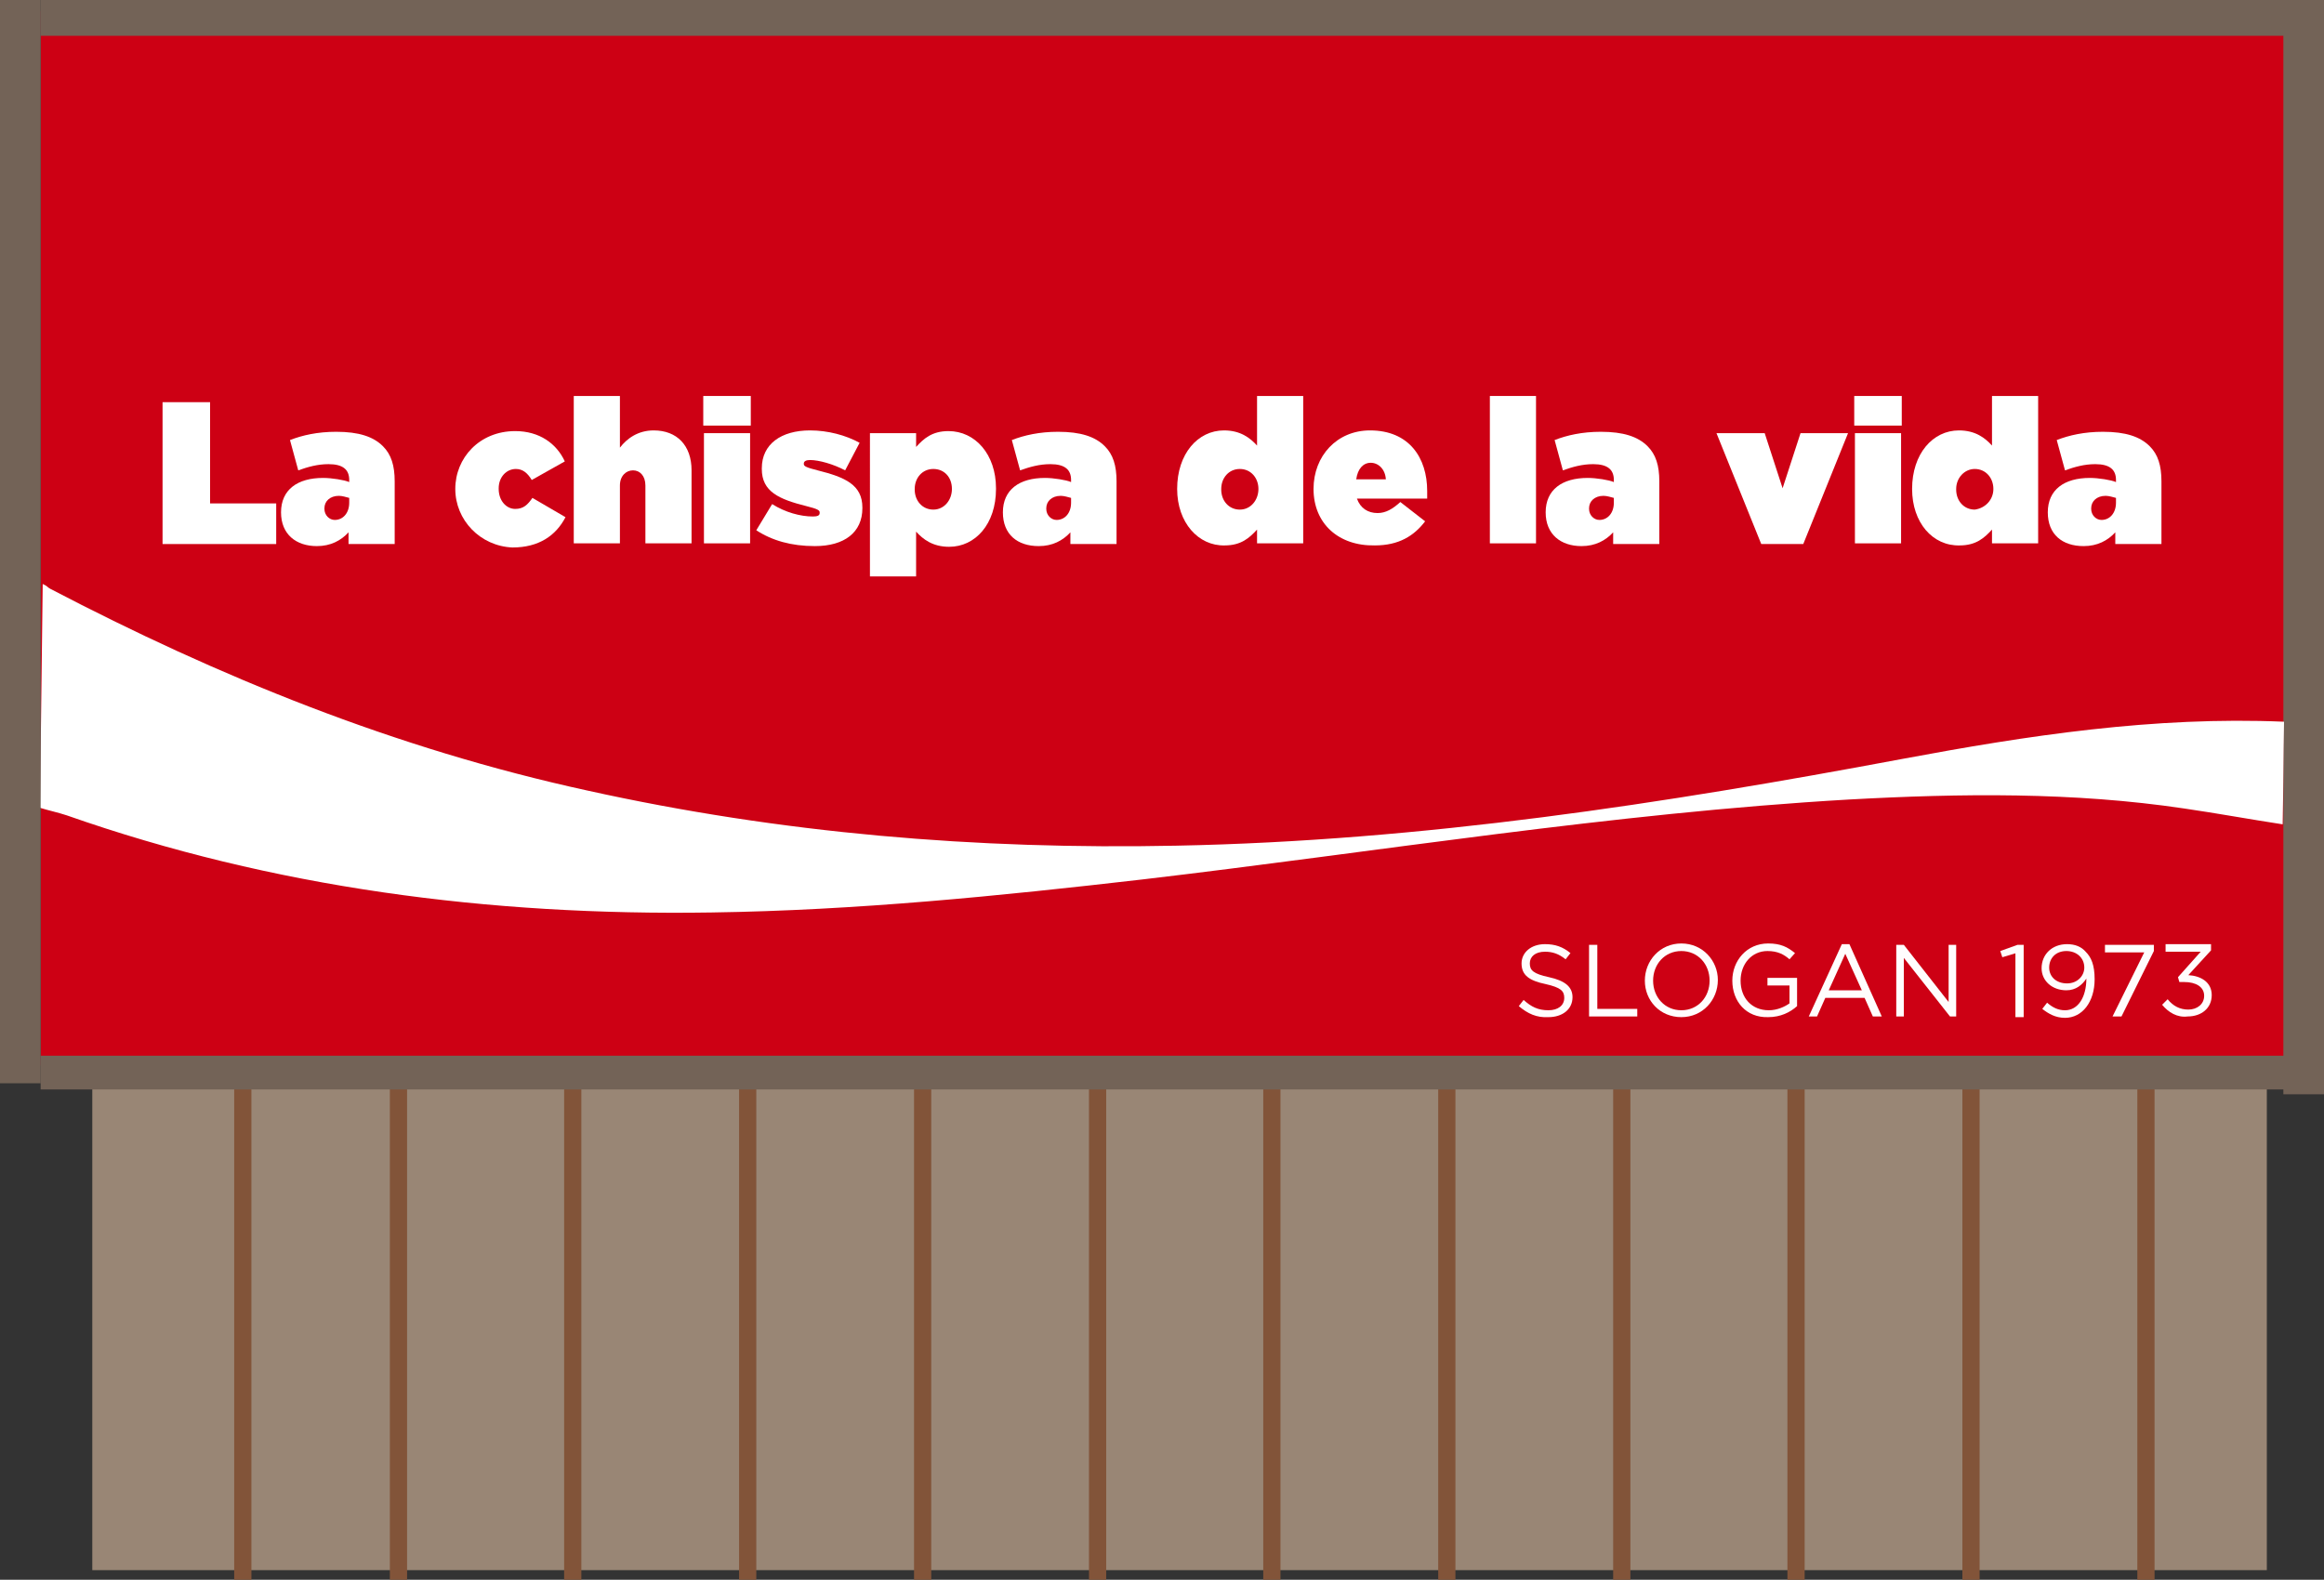 <?xml version="1.0" encoding="utf-8"?>
<!-- Generator: Adobe Illustrator 19.0.0, SVG Export Plug-In . SVG Version: 6.00 Build 0)  -->
<svg version="1.1" id="Layer_1" xmlns="http://www.w3.org/2000/svg" xmlns:xlink="http://www.w3.org/1999/xlink" x="0px" y="0px"
	 viewBox="-970 837 337.4 229.4" style="enable-background:new -970 837 337.4 229.4;" xml:space="preserve">
<rect x="-970" y="837" width="337.4" height="229.4" fill="#333333" stroke="none"/>
<style type="text/css">
	.st0{fill:#998675;}
	.st1{fill:#825439;}
	.st2{fill:#CD0014;}
	.st3{fill:#736357;}
	.st4{fill:#FFFFFF;}
	.st5{fill:none;}
	.st6{enable-background:new    ;}
	.st7{fill:#FFFDFD;}
</style>
<rect x="-956.6" y="909.9" class="st0" width="315.7" height="155.1"/>
<rect x="-913.4" y="899.3" class="st1" width="2.5" height="167.1"/>
<rect x="-936" y="899.3" class="st1" width="2.5" height="167.1"/>
<rect x="-888.1" y="899.3" class="st1" width="2.5" height="167.1"/>
<rect x="-862.7" y="899.3" class="st1" width="2.5" height="167.1"/>
<rect x="-837.3" y="899.3" class="st1" width="2.5" height="167.1"/>
<rect x="-811.9" y="899.3" class="st1" width="2.5" height="167.1"/>
<rect x="-786.6" y="899.3" class="st1" width="2.5" height="167.1"/>
<rect x="-761.2" y="899.3" class="st1" width="2.5" height="167.1"/>
<rect x="-735.8" y="899.3" class="st1" width="2.5" height="167.1"/>
<rect x="-710.5" y="899.3" class="st1" width="2.5" height="167.1"/>
<rect x="-685.1" y="899.3" class="st1" width="2.5" height="167.1"/>
<rect x="-659.7" y="899.3" class="st1" width="2.5" height="167.1"/>
<rect x="-964.1" y="838.6" class="st2" width="331.5" height="153.1"/>
<rect x="-964.1" y="990.3" class="st3" width="331.5" height="4.9"/>
<rect x="-964.1" y="837" class="st3" width="331.5" height="5.2"/>
<rect x="-638.5" y="838.3" class="st3" width="5.9" height="157.6"/>
<g>
	<path class="st4" d="M-693.8,947.2c-34.7,6.5-69.6,11.9-105.4,12.6c-29,0.6-57.5-1.8-85.5-8c-28-6.1-53.7-16.6-78-29.3
		c-0.4-0.2-0.4-0.4-1.1-0.7l-0.4,32.5c1.3,0.4,2.7,0.7,3.9,1.1c29.9,10.5,61.3,14.6,93.6,14.1c21-0.3,41.8-2.4,62.6-4.8
		c34.1-4,68-9.6,102.5-11.6c16.3-0.9,32.6-1.1,48.7,1.3c4.8,0.7,9.7,1.6,14.3,2.3c0.1-5,0.1-10,0.2-14.9
		C-657.3,941-675.6,943.8-693.8,947.2z"/>
</g>
<rect x="-970" y="836.7" class="st3" width="5.9" height="157.6"/>
<g>
	<path class="st4" d="M-946.4,895.4h6.9v14.7h9.6v5.9h-16.5V895.4z"/>
	<path class="st4" d="M-929.2,911.4L-929.2,911.4c0-3.3,2.4-5,6.1-5c1.3,0,3.1,0.3,3.8,0.6v-0.3c0-1.5-0.9-2.3-3-2.3
		c-1.6,0-3,0.4-4.4,0.9l-1.2-4.4c1.8-0.7,4-1.2,6.7-1.2c3.3,0,5.4,0.7,6.8,2.1c1.2,1.2,1.7,2.8,1.7,5.1v9.1h-6.7v-1.7
		c-1.1,1.2-2.6,2-4.6,2C-927,916.3-929.2,914.6-929.2,911.4z M-919.3,910v-0.7c-0.4-0.1-1-0.3-1.5-0.3c-1.3,0-2.1,0.8-2.1,1.8v0.1
		c0,0.9,0.7,1.6,1.5,1.6C-920.2,912.5-919.3,911.5-919.3,910z"/>
	<path class="st4" d="M-903.9,908L-903.9,908c0-4.5,3.5-8.4,8.7-8.4c3.5,0,6,1.8,7.2,4.4l-4.8,2.7c-0.6-1-1.3-1.6-2.3-1.6
		c-1.4,0-2.5,1.2-2.5,2.8v0.1c0,1.7,1.1,2.9,2.4,2.9c1.2,0,1.8-0.6,2.5-1.6l4.8,2.8c-1.4,2.7-3.9,4.4-7.7,4.4
		C-900.3,916.3-903.9,912.5-903.9,908z"/>
	<path class="st4" d="M-886.7,894.5h6.7v7.5c1-1.3,2.6-2.5,4.9-2.5c3.4,0,5.5,2.2,5.5,5.8v10.6h-6.7v-8.4c0-1.4-0.8-2.2-1.8-2.2
		s-1.9,0.8-1.9,2.2v8.4h-6.7V894.5z"/>
	<path class="st4" d="M-867.9,894.5h6.9v4.3h-6.9V894.5z M-867.8,899.9h6.7v16h-6.7V899.9z"/>
	<path class="st4" d="M-860.2,914l2.3-3.8c1.9,1.2,4.1,1.8,5.9,1.8c0.6,0,1-0.1,1-0.5v-0.1c0-0.3-0.3-0.5-1.9-0.9
		c-4-1-6.5-2.1-6.5-5.4V905c0-3.5,2.8-5.5,7-5.5c2.6,0,5.2,0.7,7.2,1.8l-2.1,4c-1.7-0.9-3.8-1.5-5.1-1.5c-0.6,0-0.9,0.2-0.9,0.5v0.1
		c0,0.3,0.4,0.5,2,0.9c4,1,6.5,2.1,6.5,5.4v0.1c0,3.5-2.6,5.5-6.9,5.5C-855.1,916.3-857.9,915.5-860.2,914z"/>
	<path class="st4" d="M-843.7,899.9h6.7v2c1.1-1.2,2.3-2.3,4.7-2.3c3.9,0,6.9,3.4,6.9,8.3v0.1c0,5.1-3,8.4-6.8,8.4
		c-2.4,0-3.8-1.1-4.8-2.2v6.5h-6.7L-843.7,899.9L-843.7,899.9z M-831.8,908L-831.8,908c0-1.7-1.1-2.9-2.7-2.9s-2.7,1.3-2.7,2.9v0.1
		c0,1.6,1.1,2.9,2.7,2.9S-831.8,909.6-831.8,908z"/>
	<path class="st4" d="M-824.4,911.4L-824.4,911.4c0-3.3,2.4-5,6.1-5c1.3,0,3.1,0.3,3.8,0.6v-0.3c0-1.5-0.9-2.3-3-2.3
		c-1.6,0-3,0.4-4.4,0.9l-1.2-4.4c1.8-0.7,4-1.2,6.7-1.2c3.3,0,5.4,0.7,6.8,2.1c1.2,1.2,1.7,2.8,1.7,5.1v9.1h-6.7v-1.7
		c-1.1,1.2-2.6,2-4.6,2C-822.3,916.3-824.4,914.6-824.4,911.4z M-814.5,910v-0.7c-0.4-0.1-1-0.3-1.5-0.3c-1.3,0-2.1,0.8-2.1,1.8v0.1
		c0,0.9,0.7,1.6,1.5,1.6C-815.4,912.5-814.5,911.5-814.5,910z"/>
	<path class="st4" d="M-799.1,908L-799.1,908c0-5.1,3-8.5,6.8-8.5c2.4,0,3.8,1.1,4.8,2.2v-7.2h6.7v21.4h-6.7v-2
		c-1.1,1.2-2.3,2.3-4.7,2.3C-796,916.3-799.1,912.9-799.1,908z M-787.3,908L-787.3,908c0-1.6-1.1-2.9-2.7-2.9s-2.7,1.3-2.7,2.9v0.1
		c0,1.6,1.1,2.9,2.7,2.9S-787.3,909.6-787.3,908z"/>
	<path class="st4" d="M-779.3,908L-779.3,908c0-4.8,3.4-8.5,8.2-8.5c5.7,0,8.3,4,8.3,8.8c0,0.4,0,0.8,0,1.1H-773
		c0.5,1.4,1.6,2.1,3,2.1c1.2,0,2.2-0.6,3.3-1.6l3.6,2.8c-1.6,2.1-3.8,3.5-7.3,3.5C-775.7,916.3-779.3,913-779.3,908z M-768.8,906.6
		c-0.1-1.5-1.1-2.4-2.2-2.4s-1.9,0.9-2.1,2.4H-768.8z"/>
	<path class="st4" d="M-753.7,894.5h6.7v21.4h-6.7V894.5z"/>
	<path class="st4" d="M-745.6,911.4L-745.6,911.4c0-3.3,2.4-5,6.1-5c1.3,0,3.1,0.3,3.8,0.6v-0.3c0-1.5-0.9-2.3-3-2.3
		c-1.6,0-3,0.4-4.4,0.9l-1.2-4.4c1.8-0.7,4-1.2,6.7-1.2c3.3,0,5.4,0.7,6.8,2.1c1.2,1.2,1.7,2.8,1.7,5.1v9.1h-6.7v-1.7
		c-1.1,1.2-2.6,2-4.6,2C-743.4,916.3-745.6,914.6-745.6,911.4z M-735.7,910v-0.7c-0.4-0.1-1-0.3-1.5-0.3c-1.3,0-2.1,0.8-2.1,1.8v0.1
		c0,0.9,0.7,1.6,1.5,1.6C-736.6,912.5-735.7,911.5-735.7,910z"/>
	<path class="st4" d="M-720.8,899.9h7l2.6,8l2.6-8h6.9l-6.5,16.1h-6.1L-720.8,899.9z"/>
	<path class="st4" d="M-700.8,894.5h6.9v4.3h-6.9V894.5z M-700.7,899.9h6.7v16h-6.7V899.9z"/>
	<path class="st4" d="M-692.4,908L-692.4,908c0-5.1,3-8.5,6.8-8.5c2.4,0,3.8,1.1,4.8,2.2v-7.2h6.7v21.4h-6.7v-2
		c-1.1,1.2-2.3,2.3-4.7,2.3C-689.4,916.3-692.4,912.9-692.4,908z M-680.6,908L-680.6,908c0-1.6-1.1-2.9-2.7-2.9
		c-1.5,0-2.7,1.3-2.7,2.9v0.1c0,1.6,1.1,2.9,2.7,2.9C-681.8,910.8-680.6,909.6-680.6,908z"/>
	<path class="st4" d="M-672.7,911.4L-672.7,911.4c0-3.3,2.4-5,6.1-5c1.3,0,3.1,0.3,3.8,0.6v-0.3c0-1.5-0.9-2.3-3-2.3
		c-1.6,0-3,0.4-4.4,0.9l-1.2-4.4c1.8-0.7,4-1.2,6.7-1.2c3.3,0,5.4,0.7,6.8,2.1c1.2,1.2,1.7,2.8,1.7,5.1v9.1h-6.7v-1.7
		c-1.1,1.2-2.6,2-4.6,2C-670.6,916.3-672.7,914.6-672.7,911.4z M-662.8,910v-0.7c-0.4-0.1-1-0.3-1.5-0.3c-1.3,0-2.1,0.8-2.1,1.8v0.1
		c0,0.9,0.7,1.6,1.5,1.6C-663.7,912.5-662.8,911.5-662.8,910z"/>
</g>
<rect x="-730.8" y="978.9" class="st5" width="97.1" height="8"/>
<g class="st6">
	<path class="st7" d="M-749.5,983.1l0.7-0.9c1.1,1,2.1,1.5,3.6,1.5c1.4,0,2.3-0.7,2.3-1.8v0c0-1-0.5-1.5-2.7-2
		c-2.4-0.5-3.5-1.3-3.5-3v0c0-1.6,1.4-2.8,3.4-2.8c1.5,0,2.6,0.4,3.7,1.3l-0.7,0.9c-1-0.8-1.9-1.1-3-1.1c-1.4,0-2.2,0.7-2.2,1.7v0
		c0,1,0.5,1.5,2.8,2c2.3,0.5,3.4,1.4,3.4,2.9v0c0,1.8-1.5,2.9-3.5,2.9C-746.9,984.8-748.2,984.2-749.5,983.1z"/>
	<path class="st7" d="M-739.3,974.2h1.2v9.3h5.8v1.1h-7V974.2z"/>
	<path class="st7" d="M-731.2,979.4L-731.2,979.4c0-2.9,2.2-5.4,5.3-5.4s5.3,2.5,5.3,5.3c0,0,0,0,0,0c0,2.9-2.2,5.4-5.3,5.4
		S-731.2,982.3-731.2,979.4z M-721.8,979.4L-721.8,979.4c0-2.4-1.7-4.3-4.1-4.3c-2.4,0-4.1,1.9-4.1,4.3v0c0,2.4,1.7,4.3,4.1,4.3
		S-721.8,981.8-721.8,979.4z"/>
	<path class="st7" d="M-718.5,979.4L-718.5,979.4c0-2.9,2.1-5.4,5.2-5.4c1.8,0,2.8,0.5,3.9,1.4l-0.8,0.9c-0.8-0.7-1.7-1.2-3.2-1.2
		c-2.3,0-3.9,1.9-3.9,4.3v0c0,2.5,1.6,4.3,4.1,4.3c1.2,0,2.3-0.5,3-1v-2.6h-3.2v-1.1h4.3v4.1c-1,0.9-2.4,1.6-4.2,1.6
		C-716.5,984.8-718.5,982.4-718.5,979.4z"/>
	<path class="st7" d="M-702.6,974.1h1.1l4.7,10.5h-1.3l-1.2-2.7h-5.7l-1.2,2.7h-1.2L-702.6,974.1z M-699.7,980.8l-2.4-5.3l-2.4,5.3
		H-699.7z"/>
	<path class="st7" d="M-694.7,974.2h1.1l6.5,8.3v-8.3h1.1v10.4h-0.9l-6.7-8.5v8.5h-1.1V974.2z"/>
	<path class="st7" d="M-677.3,975.4l-2,0.6l-0.3-0.9l2.5-0.9h0.9v10.5h-1.2V975.4z"/>
	<path class="st7" d="M-673.5,983.5l0.7-0.9c0.8,0.7,1.6,1.1,2.6,1.1c1.9,0,3.1-1.9,3.1-4.6c-0.6,0.9-1.5,1.7-2.9,1.7
		c-2.1,0-3.6-1.4-3.6-3.2v0c0-2,1.5-3.5,3.7-3.5c1.2,0,2.1,0.4,2.7,1.1c0.8,0.8,1.3,1.9,1.3,4v0c0,3.3-1.8,5.6-4.3,5.6
		C-671.6,984.8-672.6,984.2-673.5,983.5z M-667.4,977.5L-667.4,977.5c0-1.4-1.1-2.4-2.6-2.4c-1.6,0-2.5,1.1-2.5,2.4v0
		c0,1.3,1,2.3,2.6,2.3C-668.4,979.8-667.4,978.7-667.4,977.5z"/>
	<path class="st7" d="M-658.7,975.3h-5.7v-1.1h7.1v0.9l-4.7,9.5h-1.3L-658.7,975.3z"/>
	<path class="st7" d="M-656.1,982.9l0.8-0.8c0.8,1,1.8,1.5,3,1.5c1.3,0,2.3-0.8,2.3-2v0c0-1.3-1.2-2-2.9-2h-0.7l-0.2-0.7l3.3-3.7
		h-5.1v-1.1h6.6v0.9l-3.3,3.6c1.8,0.1,3.4,1,3.4,2.9v0c0,1.9-1.5,3.1-3.5,3.1C-653.9,984.8-655.2,984-656.1,982.9z"/>
</g>
</svg>
